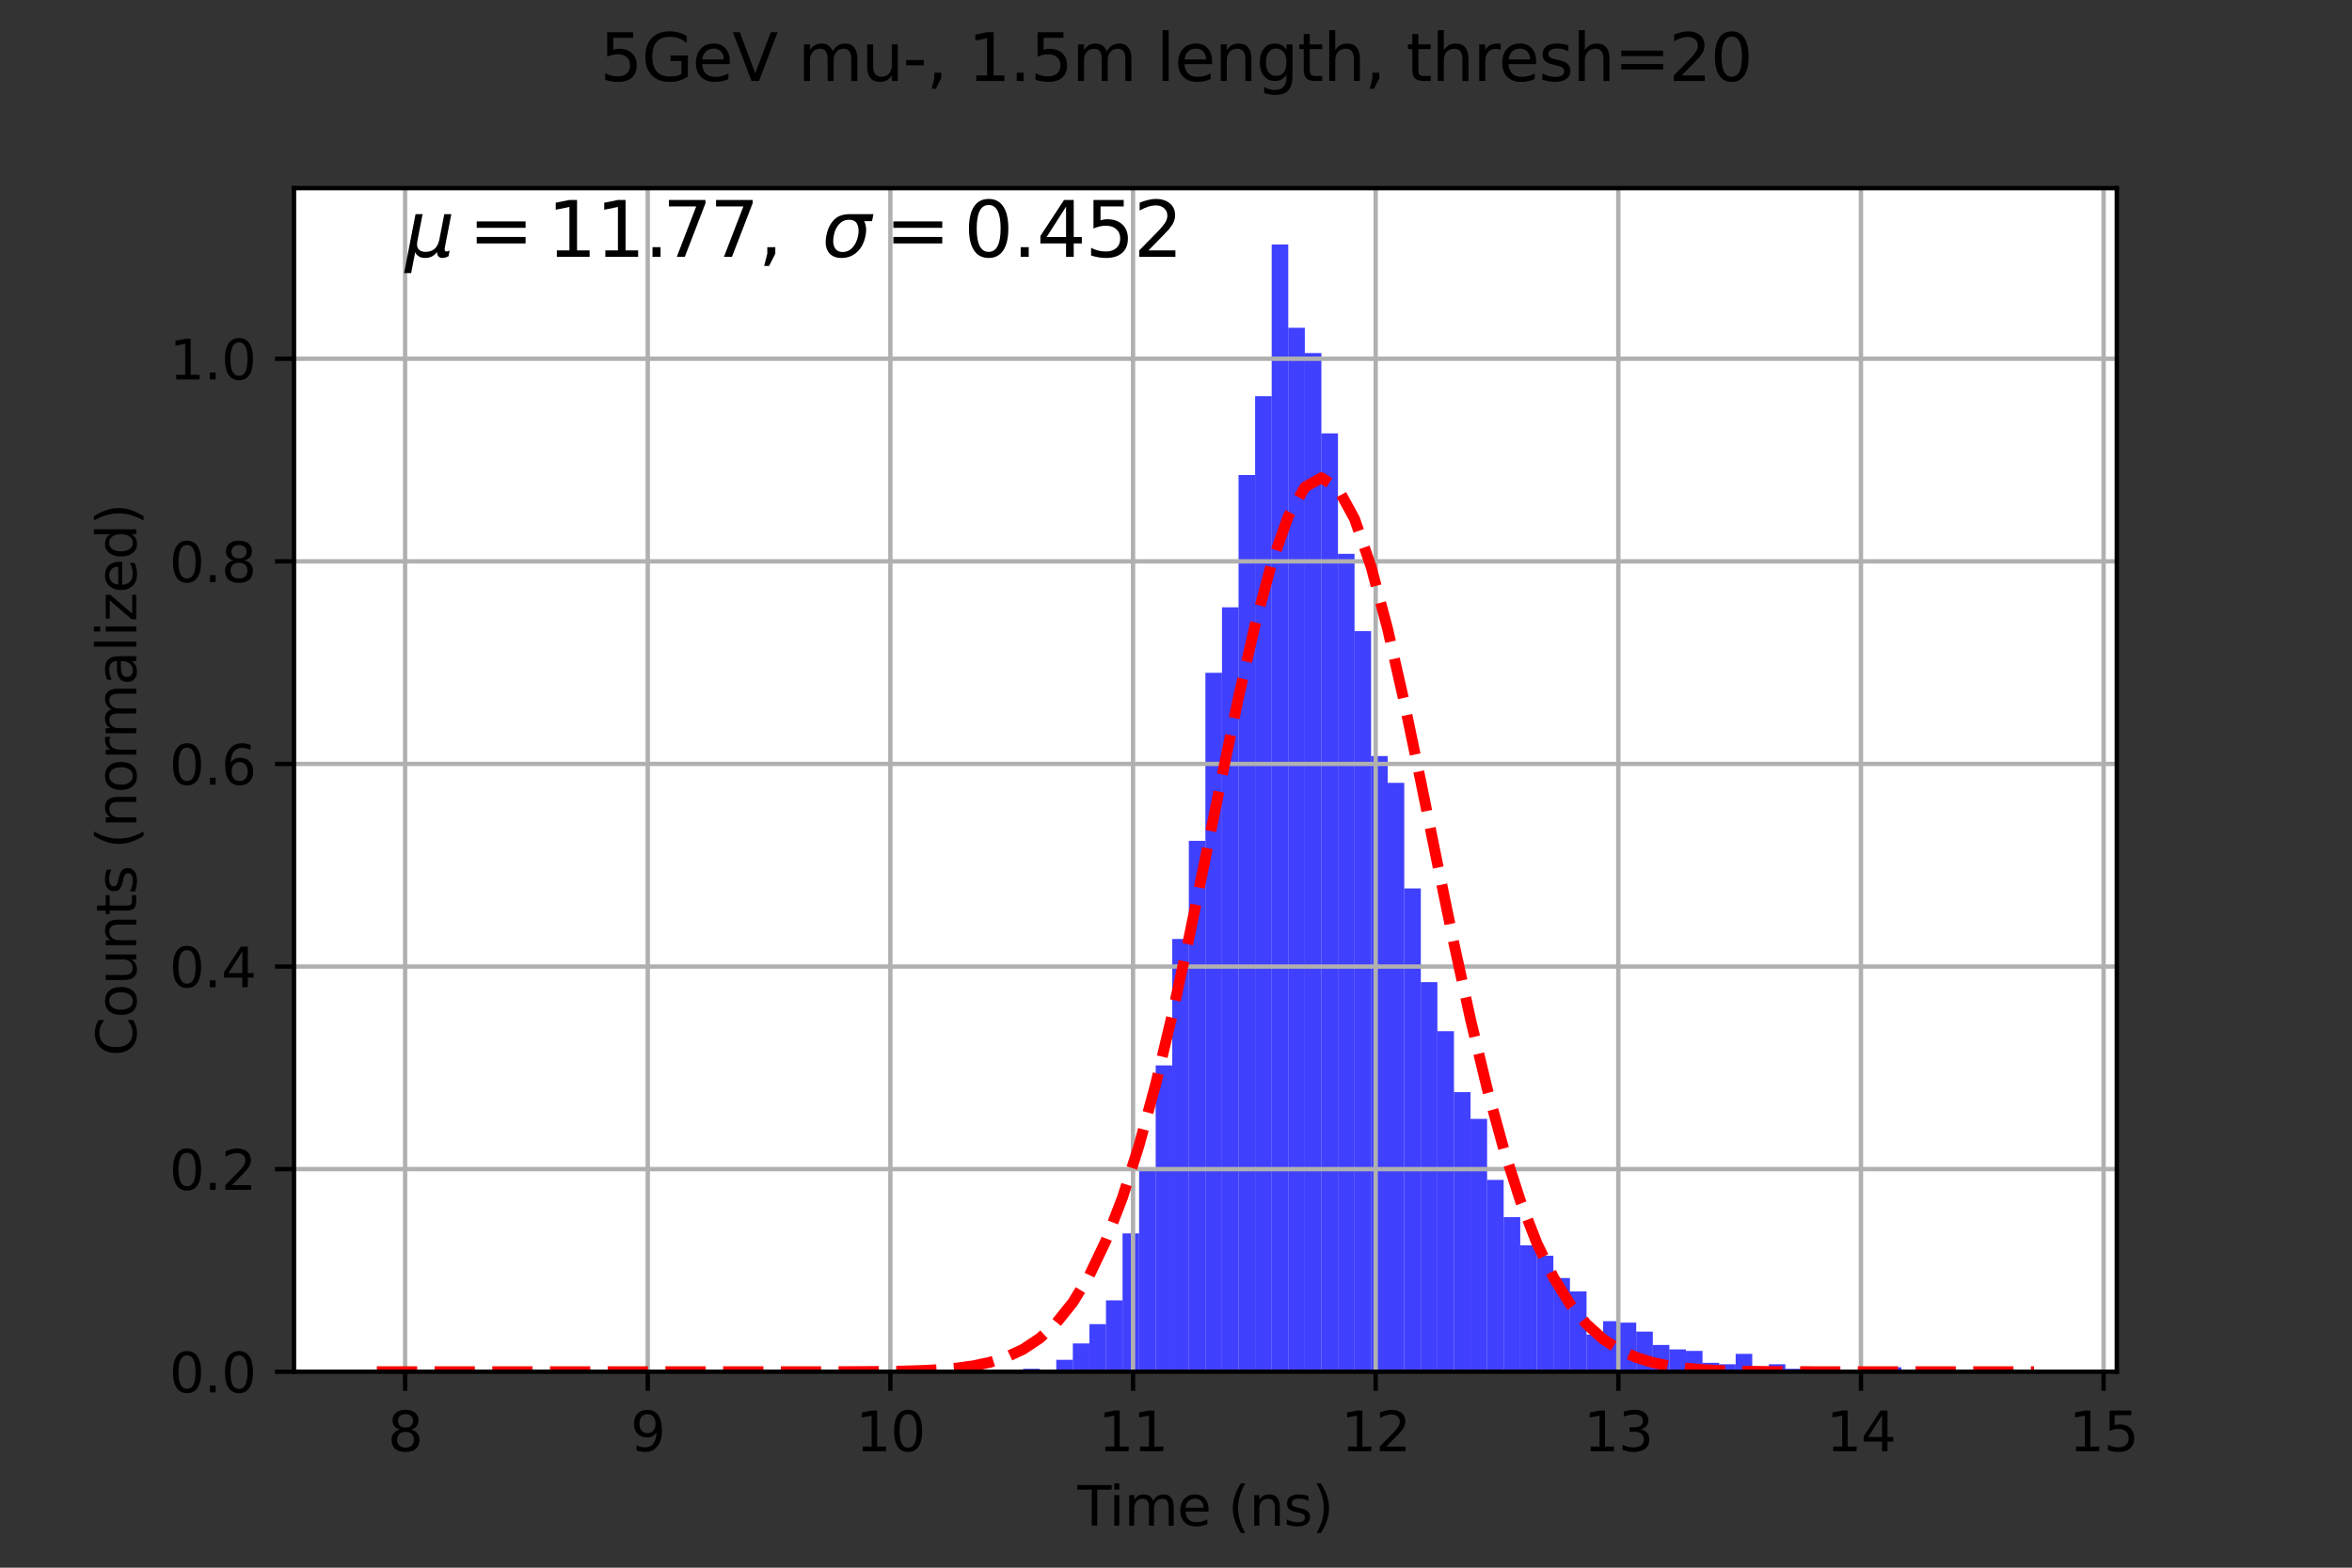 <?xml version="1.0" encoding="utf-8" standalone="no"?>
<!DOCTYPE svg PUBLIC "-//W3C//DTD SVG 1.1//EN"
  "http://www.w3.org/Graphics/SVG/1.1/DTD/svg11.dtd">
<svg xmlns:xlink="http://www.w3.org/1999/xlink" width="432pt" height="288pt" viewBox="0 0 432 288" xmlns="http://www.w3.org/2000/svg" version="1.1">
 <rect x="0" y="0" width="432" height="288" fill="#333333" stroke="none"/>
 <defs>
  <style type="text/css">*{stroke-linejoin: round; stroke-linecap: butt}</style>
 </defs>
 <g id="figure_1">
  <g id="patch_1">
   <path d="M 0 288 
L 432 288 
L 432 0 
L 0 0 
L 0 288 
z
" style="fill: none"/>
  </g>
  <g id="axes_1">
   <g id="patch_2">
    <path d="M 54 252 
L 388.8 252 
L 388.8 34.56 
L 54 34.56 
z
" style="fill: #ffffff"/>
   </g>
   <g id="patch_3">
    <path d="M 69.218 252 
L 72.262 252 
L 72.262 251.727 
L 69.218 251.727 
z
" clip-path="url(#pe2e8151780)" style="fill: #0000ff; opacity: 0.75"/>
   </g>
   <g id="patch_4">
    <path d="M 72.262 252 
L 75.305 252 
L 75.305 252 
L 72.262 252 
z
" clip-path="url(#pe2e8151780)" style="fill: #0000ff; opacity: 0.75"/>
   </g>
   <g id="patch_5">
    <path d="M 75.305 252 
L 78.349 252 
L 78.349 252 
L 75.305 252 
z
" clip-path="url(#pe2e8151780)" style="fill: #0000ff; opacity: 0.75"/>
   </g>
   <g id="patch_6">
    <path d="M 78.349 252 
L 81.393 252 
L 81.393 252 
L 78.349 252 
z
" clip-path="url(#pe2e8151780)" style="fill: #0000ff; opacity: 0.75"/>
   </g>
   <g id="patch_7">
    <path d="M 81.393 252 
L 84.436 252 
L 84.436 252 
L 81.393 252 
z
" clip-path="url(#pe2e8151780)" style="fill: #0000ff; opacity: 0.75"/>
   </g>
   <g id="patch_8">
    <path d="M 84.436 252 
L 87.48 252 
L 87.48 252 
L 84.436 252 
z
" clip-path="url(#pe2e8151780)" style="fill: #0000ff; opacity: 0.75"/>
   </g>
   <g id="patch_9">
    <path d="M 87.48 252 
L 90.524 252 
L 90.524 252 
L 87.48 252 
z
" clip-path="url(#pe2e8151780)" style="fill: #0000ff; opacity: 0.75"/>
   </g>
   <g id="patch_10">
    <path d="M 90.524 252 
L 93.567 252 
L 93.567 252 
L 90.524 252 
z
" clip-path="url(#pe2e8151780)" style="fill: #0000ff; opacity: 0.75"/>
   </g>
   <g id="patch_11">
    <path d="M 93.567 252 
L 96.611 252 
L 96.611 252 
L 93.567 252 
z
" clip-path="url(#pe2e8151780)" style="fill: #0000ff; opacity: 0.75"/>
   </g>
   <g id="patch_12">
    <path d="M 96.611 252 
L 99.655 252 
L 99.655 252 
L 96.611 252 
z
" clip-path="url(#pe2e8151780)" style="fill: #0000ff; opacity: 0.75"/>
   </g>
   <g id="patch_13">
    <path d="M 99.655 252 
L 102.698 252 
L 102.698 252 
L 99.655 252 
z
" clip-path="url(#pe2e8151780)" style="fill: #0000ff; opacity: 0.75"/>
   </g>
   <g id="patch_14">
    <path d="M 102.698 252 
L 105.742 252 
L 105.742 252 
L 102.698 252 
z
" clip-path="url(#pe2e8151780)" style="fill: #0000ff; opacity: 0.75"/>
   </g>
   <g id="patch_15">
    <path d="M 105.742 252 
L 108.785 252 
L 108.785 252 
L 105.742 252 
z
" clip-path="url(#pe2e8151780)" style="fill: #0000ff; opacity: 0.75"/>
   </g>
   <g id="patch_16">
    <path d="M 108.785 252 
L 111.829 252 
L 111.829 252 
L 108.785 252 
z
" clip-path="url(#pe2e8151780)" style="fill: #0000ff; opacity: 0.75"/>
   </g>
   <g id="patch_17">
    <path d="M 111.829 252 
L 114.873 252 
L 114.873 252 
L 111.829 252 
z
" clip-path="url(#pe2e8151780)" style="fill: #0000ff; opacity: 0.75"/>
   </g>
   <g id="patch_18">
    <path d="M 114.873 252 
L 117.916 252 
L 117.916 252 
L 114.873 252 
z
" clip-path="url(#pe2e8151780)" style="fill: #0000ff; opacity: 0.75"/>
   </g>
   <g id="patch_19">
    <path d="M 117.916 252 
L 120.96 252 
L 120.96 252 
L 117.916 252 
z
" clip-path="url(#pe2e8151780)" style="fill: #0000ff; opacity: 0.75"/>
   </g>
   <g id="patch_20">
    <path d="M 120.96 252 
L 124.004 252 
L 124.004 252 
L 120.96 252 
z
" clip-path="url(#pe2e8151780)" style="fill: #0000ff; opacity: 0.75"/>
   </g>
   <g id="patch_21">
    <path d="M 124.004 252 
L 127.047 252 
L 127.047 252 
L 124.004 252 
z
" clip-path="url(#pe2e8151780)" style="fill: #0000ff; opacity: 0.75"/>
   </g>
   <g id="patch_22">
    <path d="M 127.047 252 
L 130.091 252 
L 130.091 252 
L 127.047 252 
z
" clip-path="url(#pe2e8151780)" style="fill: #0000ff; opacity: 0.75"/>
   </g>
   <g id="patch_23">
    <path d="M 130.091 252 
L 133.135 252 
L 133.135 252 
L 130.091 252 
z
" clip-path="url(#pe2e8151780)" style="fill: #0000ff; opacity: 0.75"/>
   </g>
   <g id="patch_24">
    <path d="M 133.135 252 
L 136.178 252 
L 136.178 252 
L 133.135 252 
z
" clip-path="url(#pe2e8151780)" style="fill: #0000ff; opacity: 0.75"/>
   </g>
   <g id="patch_25">
    <path d="M 136.178 252 
L 139.222 252 
L 139.222 252 
L 136.178 252 
z
" clip-path="url(#pe2e8151780)" style="fill: #0000ff; opacity: 0.75"/>
   </g>
   <g id="patch_26">
    <path d="M 139.222 252 
L 142.265 252 
L 142.265 251.727 
L 139.222 251.727 
z
" clip-path="url(#pe2e8151780)" style="fill: #0000ff; opacity: 0.75"/>
   </g>
   <g id="patch_27">
    <path d="M 142.265 252 
L 145.309 252 
L 145.309 252 
L 142.265 252 
z
" clip-path="url(#pe2e8151780)" style="fill: #0000ff; opacity: 0.75"/>
   </g>
   <g id="patch_28">
    <path d="M 145.309 252 
L 148.353 252 
L 148.353 252 
L 145.309 252 
z
" clip-path="url(#pe2e8151780)" style="fill: #0000ff; opacity: 0.75"/>
   </g>
   <g id="patch_29">
    <path d="M 148.353 252 
L 151.396 252 
L 151.396 252 
L 148.353 252 
z
" clip-path="url(#pe2e8151780)" style="fill: #0000ff; opacity: 0.75"/>
   </g>
   <g id="patch_30">
    <path d="M 151.396 252 
L 154.44 252 
L 154.44 252 
L 151.396 252 
z
" clip-path="url(#pe2e8151780)" style="fill: #0000ff; opacity: 0.75"/>
   </g>
   <g id="patch_31">
    <path d="M 154.44 252 
L 157.484 252 
L 157.484 252 
L 154.44 252 
z
" clip-path="url(#pe2e8151780)" style="fill: #0000ff; opacity: 0.75"/>
   </g>
   <g id="patch_32">
    <path d="M 157.484 252 
L 160.527 252 
L 160.527 252 
L 157.484 252 
z
" clip-path="url(#pe2e8151780)" style="fill: #0000ff; opacity: 0.75"/>
   </g>
   <g id="patch_33">
    <path d="M 160.527 252 
L 163.571 252 
L 163.571 252 
L 160.527 252 
z
" clip-path="url(#pe2e8151780)" style="fill: #0000ff; opacity: 0.75"/>
   </g>
   <g id="patch_34">
    <path d="M 163.571 252 
L 166.615 252 
L 166.615 252 
L 163.571 252 
z
" clip-path="url(#pe2e8151780)" style="fill: #0000ff; opacity: 0.75"/>
   </g>
   <g id="patch_35">
    <path d="M 166.615 252 
L 169.658 252 
L 169.658 252 
L 166.615 252 
z
" clip-path="url(#pe2e8151780)" style="fill: #0000ff; opacity: 0.75"/>
   </g>
   <g id="patch_36">
    <path d="M 169.658 252 
L 172.702 252 
L 172.702 252 
L 169.658 252 
z
" clip-path="url(#pe2e8151780)" style="fill: #0000ff; opacity: 0.75"/>
   </g>
   <g id="patch_37">
    <path d="M 172.702 252 
L 175.745 252 
L 175.745 252 
L 172.702 252 
z
" clip-path="url(#pe2e8151780)" style="fill: #0000ff; opacity: 0.75"/>
   </g>
   <g id="patch_38">
    <path d="M 175.745 252 
L 178.789 252 
L 178.789 252 
L 175.745 252 
z
" clip-path="url(#pe2e8151780)" style="fill: #0000ff; opacity: 0.75"/>
   </g>
   <g id="patch_39">
    <path d="M 178.789 252 
L 181.833 252 
L 181.833 252 
L 178.789 252 
z
" clip-path="url(#pe2e8151780)" style="fill: #0000ff; opacity: 0.75"/>
   </g>
   <g id="patch_40">
    <path d="M 181.833 252 
L 184.876 252 
L 184.876 252 
L 181.833 252 
z
" clip-path="url(#pe2e8151780)" style="fill: #0000ff; opacity: 0.75"/>
   </g>
   <g id="patch_41">
    <path d="M 184.876 252 
L 187.92 252 
L 187.92 252 
L 184.876 252 
z
" clip-path="url(#pe2e8151780)" style="fill: #0000ff; opacity: 0.75"/>
   </g>
   <g id="patch_42">
    <path d="M 187.92 252 
L 190.964 252 
L 190.964 251.454 
L 187.92 251.454 
z
" clip-path="url(#pe2e8151780)" style="fill: #0000ff; opacity: 0.75"/>
   </g>
   <g id="patch_43">
    <path d="M 190.964 252 
L 194.007 252 
L 194.007 251.727 
L 190.964 251.727 
z
" clip-path="url(#pe2e8151780)" style="fill: #0000ff; opacity: 0.75"/>
   </g>
   <g id="patch_44">
    <path d="M 194.007 252 
L 197.051 252 
L 197.051 249.814 
L 194.007 249.814 
z
" clip-path="url(#pe2e8151780)" style="fill: #0000ff; opacity: 0.75"/>
   </g>
   <g id="patch_45">
    <path d="M 197.051 252 
L 200.095 252 
L 200.095 246.809 
L 197.051 246.809 
z
" clip-path="url(#pe2e8151780)" style="fill: #0000ff; opacity: 0.75"/>
   </g>
   <g id="patch_46">
    <path d="M 200.095 252 
L 203.138 252 
L 203.138 243.258 
L 200.095 243.258 
z
" clip-path="url(#pe2e8151780)" style="fill: #0000ff; opacity: 0.75"/>
   </g>
   <g id="patch_47">
    <path d="M 203.138 252 
L 206.182 252 
L 206.182 238.886 
L 203.138 238.886 
z
" clip-path="url(#pe2e8151780)" style="fill: #0000ff; opacity: 0.75"/>
   </g>
   <g id="patch_48">
    <path d="M 206.182 252 
L 209.225 252 
L 209.225 226.592 
L 206.182 226.592 
z
" clip-path="url(#pe2e8151780)" style="fill: #0000ff; opacity: 0.75"/>
   </g>
   <g id="patch_49">
    <path d="M 209.225 252 
L 212.269 252 
L 212.269 215.118 
L 209.225 215.118 
z
" clip-path="url(#pe2e8151780)" style="fill: #0000ff; opacity: 0.75"/>
   </g>
   <g id="patch_50">
    <path d="M 212.269 252 
L 215.313 252 
L 215.313 195.721 
L 212.269 195.721 
z
" clip-path="url(#pe2e8151780)" style="fill: #0000ff; opacity: 0.75"/>
   </g>
   <g id="patch_51">
    <path d="M 215.313 252 
L 218.356 252 
L 218.356 172.499 
L 215.313 172.499 
z
" clip-path="url(#pe2e8151780)" style="fill: #0000ff; opacity: 0.75"/>
   </g>
   <g id="patch_52">
    <path d="M 218.356 252 
L 221.4 252 
L 221.4 154.468 
L 218.356 154.468 
z
" clip-path="url(#pe2e8151780)" style="fill: #0000ff; opacity: 0.75"/>
   </g>
   <g id="patch_53">
    <path d="M 221.4 252 
L 224.444 252 
L 224.444 123.596 
L 221.4 123.596 
z
" clip-path="url(#pe2e8151780)" style="fill: #0000ff; opacity: 0.75"/>
   </g>
   <g id="patch_54">
    <path d="M 224.444 252 
L 227.487 252 
L 227.487 111.575 
L 224.444 111.575 
z
" clip-path="url(#pe2e8151780)" style="fill: #0000ff; opacity: 0.75"/>
   </g>
   <g id="patch_55">
    <path d="M 227.487 252 
L 230.531 252 
L 230.531 87.26 
L 227.487 87.26 
z
" clip-path="url(#pe2e8151780)" style="fill: #0000ff; opacity: 0.75"/>
   </g>
   <g id="patch_56">
    <path d="M 230.531 252 
L 233.575 252 
L 233.575 72.781 
L 230.531 72.781 
z
" clip-path="url(#pe2e8151780)" style="fill: #0000ff; opacity: 0.75"/>
   </g>
   <g id="patch_57">
    <path d="M 233.575 252 
L 236.618 252 
L 236.618 44.914 
L 233.575 44.914 
z
" clip-path="url(#pe2e8151780)" style="fill: #0000ff; opacity: 0.75"/>
   </g>
   <g id="patch_58">
    <path d="M 236.618 252 
L 239.662 252 
L 239.662 60.213 
L 236.618 60.213 
z
" clip-path="url(#pe2e8151780)" style="fill: #0000ff; opacity: 0.75"/>
   </g>
   <g id="patch_59">
    <path d="M 239.662 252 
L 242.705 252 
L 242.705 64.858 
L 239.662 64.858 
z
" clip-path="url(#pe2e8151780)" style="fill: #0000ff; opacity: 0.75"/>
   </g>
   <g id="patch_60">
    <path d="M 242.705 252 
L 245.749 252 
L 245.749 79.611 
L 242.705 79.611 
z
" clip-path="url(#pe2e8151780)" style="fill: #0000ff; opacity: 0.75"/>
   </g>
   <g id="patch_61">
    <path d="M 245.749 252 
L 248.793 252 
L 248.793 101.74 
L 245.749 101.74 
z
" clip-path="url(#pe2e8151780)" style="fill: #0000ff; opacity: 0.75"/>
   </g>
   <g id="patch_62">
    <path d="M 248.793 252 
L 251.836 252 
L 251.836 115.946 
L 248.793 115.946 
z
" clip-path="url(#pe2e8151780)" style="fill: #0000ff; opacity: 0.75"/>
   </g>
   <g id="patch_63">
    <path d="M 251.836 252 
L 254.88 252 
L 254.88 138.895 
L 251.836 138.895 
z
" clip-path="url(#pe2e8151780)" style="fill: #0000ff; opacity: 0.75"/>
   </g>
   <g id="patch_64">
    <path d="M 254.88 252 
L 257.924 252 
L 257.924 143.813 
L 254.88 143.813 
z
" clip-path="url(#pe2e8151780)" style="fill: #0000ff; opacity: 0.75"/>
   </g>
   <g id="patch_65">
    <path d="M 257.924 252 
L 260.967 252 
L 260.967 163.21 
L 257.924 163.21 
z
" clip-path="url(#pe2e8151780)" style="fill: #0000ff; opacity: 0.75"/>
   </g>
   <g id="patch_66">
    <path d="M 260.967 252 
L 264.011 252 
L 264.011 180.422 
L 260.967 180.422 
z
" clip-path="url(#pe2e8151780)" style="fill: #0000ff; opacity: 0.75"/>
   </g>
   <g id="patch_67">
    <path d="M 264.011 252 
L 267.055 252 
L 267.055 189.437 
L 264.011 189.437 
z
" clip-path="url(#pe2e8151780)" style="fill: #0000ff; opacity: 0.75"/>
   </g>
   <g id="patch_68">
    <path d="M 267.055 252 
L 270.098 252 
L 270.098 200.638 
L 267.055 200.638 
z
" clip-path="url(#pe2e8151780)" style="fill: #0000ff; opacity: 0.75"/>
   </g>
   <g id="patch_69">
    <path d="M 270.098 252 
L 273.142 252 
L 273.142 205.556 
L 270.098 205.556 
z
" clip-path="url(#pe2e8151780)" style="fill: #0000ff; opacity: 0.75"/>
   </g>
   <g id="patch_70">
    <path d="M 273.142 252 
L 276.185 252 
L 276.185 216.757 
L 273.142 216.757 
z
" clip-path="url(#pe2e8151780)" style="fill: #0000ff; opacity: 0.75"/>
   </g>
   <g id="patch_71">
    <path d="M 276.185 252 
L 279.229 252 
L 279.229 223.587 
L 276.185 223.587 
z
" clip-path="url(#pe2e8151780)" style="fill: #0000ff; opacity: 0.75"/>
   </g>
   <g id="patch_72">
    <path d="M 279.229 252 
L 282.273 252 
L 282.273 228.778 
L 279.229 228.778 
z
" clip-path="url(#pe2e8151780)" style="fill: #0000ff; opacity: 0.75"/>
   </g>
   <g id="patch_73">
    <path d="M 282.273 252 
L 285.316 252 
L 285.316 230.69 
L 282.273 230.69 
z
" clip-path="url(#pe2e8151780)" style="fill: #0000ff; opacity: 0.75"/>
   </g>
   <g id="patch_74">
    <path d="M 285.316 252 
L 288.36 252 
L 288.36 234.788 
L 285.316 234.788 
z
" clip-path="url(#pe2e8151780)" style="fill: #0000ff; opacity: 0.75"/>
   </g>
   <g id="patch_75">
    <path d="M 288.36 252 
L 291.404 252 
L 291.404 237.247 
L 288.36 237.247 
z
" clip-path="url(#pe2e8151780)" style="fill: #0000ff; opacity: 0.75"/>
   </g>
   <g id="patch_76">
    <path d="M 291.404 252 
L 294.447 252 
L 294.447 245.17 
L 291.404 245.17 
z
" clip-path="url(#pe2e8151780)" style="fill: #0000ff; opacity: 0.75"/>
   </g>
   <g id="patch_77">
    <path d="M 294.447 252 
L 297.491 252 
L 297.491 242.711 
L 294.447 242.711 
z
" clip-path="url(#pe2e8151780)" style="fill: #0000ff; opacity: 0.75"/>
   </g>
   <g id="patch_78">
    <path d="M 297.491 252 
L 300.535 252 
L 300.535 242.984 
L 297.491 242.984 
z
" clip-path="url(#pe2e8151780)" style="fill: #0000ff; opacity: 0.75"/>
   </g>
   <g id="patch_79">
    <path d="M 300.535 252 
L 303.578 252 
L 303.578 244.624 
L 300.535 244.624 
z
" clip-path="url(#pe2e8151780)" style="fill: #0000ff; opacity: 0.75"/>
   </g>
   <g id="patch_80">
    <path d="M 303.578 252 
L 306.622 252 
L 306.622 247.082 
L 303.578 247.082 
z
" clip-path="url(#pe2e8151780)" style="fill: #0000ff; opacity: 0.75"/>
   </g>
   <g id="patch_81">
    <path d="M 306.622 252 
L 309.665 252 
L 309.665 247.902 
L 306.622 247.902 
z
" clip-path="url(#pe2e8151780)" style="fill: #0000ff; opacity: 0.75"/>
   </g>
   <g id="patch_82">
    <path d="M 309.665 252 
L 312.709 252 
L 312.709 248.175 
L 309.665 248.175 
z
" clip-path="url(#pe2e8151780)" style="fill: #0000ff; opacity: 0.75"/>
   </g>
   <g id="patch_83">
    <path d="M 312.709 252 
L 315.753 252 
L 315.753 250.361 
L 312.709 250.361 
z
" clip-path="url(#pe2e8151780)" style="fill: #0000ff; opacity: 0.75"/>
   </g>
   <g id="patch_84">
    <path d="M 315.753 252 
L 318.796 252 
L 318.796 250.634 
L 315.753 250.634 
z
" clip-path="url(#pe2e8151780)" style="fill: #0000ff; opacity: 0.75"/>
   </g>
   <g id="patch_85">
    <path d="M 318.796 252 
L 321.84 252 
L 321.84 248.722 
L 318.796 248.722 
z
" clip-path="url(#pe2e8151780)" style="fill: #0000ff; opacity: 0.75"/>
   </g>
   <g id="patch_86">
    <path d="M 321.84 252 
L 324.884 252 
L 324.884 251.18 
L 321.84 251.18 
z
" clip-path="url(#pe2e8151780)" style="fill: #0000ff; opacity: 0.75"/>
   </g>
   <g id="patch_87">
    <path d="M 324.884 252 
L 327.927 252 
L 327.927 250.634 
L 324.884 250.634 
z
" clip-path="url(#pe2e8151780)" style="fill: #0000ff; opacity: 0.75"/>
   </g>
   <g id="patch_88">
    <path d="M 327.927 252 
L 330.971 252 
L 330.971 251.454 
L 327.927 251.454 
z
" clip-path="url(#pe2e8151780)" style="fill: #0000ff; opacity: 0.75"/>
   </g>
   <g id="patch_89">
    <path d="M 330.971 252 
L 334.015 252 
L 334.015 251.18 
L 330.971 251.18 
z
" clip-path="url(#pe2e8151780)" style="fill: #0000ff; opacity: 0.75"/>
   </g>
   <g id="patch_90">
    <path d="M 334.015 252 
L 337.058 252 
L 337.058 251.454 
L 334.015 251.454 
z
" clip-path="url(#pe2e8151780)" style="fill: #0000ff; opacity: 0.75"/>
   </g>
   <g id="patch_91">
    <path d="M 337.058 252 
L 340.102 252 
L 340.102 251.727 
L 337.058 251.727 
z
" clip-path="url(#pe2e8151780)" style="fill: #0000ff; opacity: 0.75"/>
   </g>
   <g id="patch_92">
    <path d="M 340.102 252 
L 343.145 252 
L 343.145 252 
L 340.102 252 
z
" clip-path="url(#pe2e8151780)" style="fill: #0000ff; opacity: 0.75"/>
   </g>
   <g id="patch_93">
    <path d="M 343.145 252 
L 346.189 252 
L 346.189 251.454 
L 343.145 251.454 
z
" clip-path="url(#pe2e8151780)" style="fill: #0000ff; opacity: 0.75"/>
   </g>
   <g id="patch_94">
    <path d="M 346.189 252 
L 349.233 252 
L 349.233 251.18 
L 346.189 251.18 
z
" clip-path="url(#pe2e8151780)" style="fill: #0000ff; opacity: 0.75"/>
   </g>
   <g id="patch_95">
    <path d="M 349.233 252 
L 352.276 252 
L 352.276 251.727 
L 349.233 251.727 
z
" clip-path="url(#pe2e8151780)" style="fill: #0000ff; opacity: 0.75"/>
   </g>
   <g id="patch_96">
    <path d="M 352.276 252 
L 355.32 252 
L 355.32 251.727 
L 352.276 251.727 
z
" clip-path="url(#pe2e8151780)" style="fill: #0000ff; opacity: 0.75"/>
   </g>
   <g id="patch_97">
    <path d="M 355.32 252 
L 358.364 252 
L 358.364 251.727 
L 355.32 251.727 
z
" clip-path="url(#pe2e8151780)" style="fill: #0000ff; opacity: 0.75"/>
   </g>
   <g id="patch_98">
    <path d="M 358.364 252 
L 361.407 252 
L 361.407 252 
L 358.364 252 
z
" clip-path="url(#pe2e8151780)" style="fill: #0000ff; opacity: 0.75"/>
   </g>
   <g id="patch_99">
    <path d="M 361.407 252 
L 364.451 252 
L 364.451 251.727 
L 361.407 251.727 
z
" clip-path="url(#pe2e8151780)" style="fill: #0000ff; opacity: 0.75"/>
   </g>
   <g id="patch_100">
    <path d="M 364.451 252 
L 367.495 252 
L 367.495 251.727 
L 364.451 251.727 
z
" clip-path="url(#pe2e8151780)" style="fill: #0000ff; opacity: 0.75"/>
   </g>
   <g id="patch_101">
    <path d="M 367.495 252 
L 370.538 252 
L 370.538 252 
L 367.495 252 
z
" clip-path="url(#pe2e8151780)" style="fill: #0000ff; opacity: 0.75"/>
   </g>
   <g id="patch_102">
    <path d="M 370.538 252 
L 373.582 252 
L 373.582 251.727 
L 370.538 251.727 
z
" clip-path="url(#pe2e8151780)" style="fill: #0000ff; opacity: 0.75"/>
   </g>
   <g id="matplotlib.axis_1">
    <g id="xtick_1">
     <g id="line2d_1">
      <path d="M 74.408 252 
L 74.408 34.56 
" clip-path="url(#pe2e8151780)" style="fill: none; stroke: #b0b0b0; stroke-width: 0.8; stroke-linecap: square"/>
     </g>
     <g id="line2d_2">
      <defs>
       <path id="mb7e0ba7af8" d="M 0 0 
L 0 3.5 
" style="stroke: #000000; stroke-width: 0.8"/>
      </defs>
      <g>
       <use xlink:href="#mb7e0ba7af8" x="74.408" y="252" style="stroke: #000000; stroke-width: 0.8"/>
      </g>
     </g>
     <g id="text_1">
      <!-- 8 -->
      <g transform="translate(71.227 266.598) scale(0.1 -0.1)">
       <defs>
        <path id="DejaVuSans-38" d="M 2034 2216 
Q 1584 2216 1326 1975 
Q 1069 1734 1069 1313 
Q 1069 891 1326 650 
Q 1584 409 2034 409 
Q 2484 409 2743 651 
Q 3003 894 3003 1313 
Q 3003 1734 2745 1975 
Q 2488 2216 2034 2216 
z
M 1403 2484 
Q 997 2584 770 2862 
Q 544 3141 544 3541 
Q 544 4100 942 4425 
Q 1341 4750 2034 4750 
Q 2731 4750 3128 4425 
Q 3525 4100 3525 3541 
Q 3525 3141 3298 2862 
Q 3072 2584 2669 2484 
Q 3125 2378 3379 2068 
Q 3634 1759 3634 1313 
Q 3634 634 3220 271 
Q 2806 -91 2034 -91 
Q 1263 -91 848 271 
Q 434 634 434 1313 
Q 434 1759 690 2068 
Q 947 2378 1403 2484 
z
M 1172 3481 
Q 1172 3119 1398 2916 
Q 1625 2713 2034 2713 
Q 2441 2713 2670 2916 
Q 2900 3119 2900 3481 
Q 2900 3844 2670 4047 
Q 2441 4250 2034 4250 
Q 1625 4250 1398 4047 
Q 1172 3844 1172 3481 
z
" transform="scale(0.016)"/>
       </defs>
       <use xlink:href="#DejaVuSans-38"/>
      </g>
     </g>
    </g>
    <g id="xtick_2">
     <g id="line2d_3">
      <path d="M 118.975 252 
L 118.975 34.56 
" clip-path="url(#pe2e8151780)" style="fill: none; stroke: #b0b0b0; stroke-width: 0.8; stroke-linecap: square"/>
     </g>
     <g id="line2d_4">
      <g>
       <use xlink:href="#mb7e0ba7af8" x="118.975" y="252" style="stroke: #000000; stroke-width: 0.8"/>
      </g>
     </g>
     <g id="text_2">
      <!-- 9 -->
      <g transform="translate(115.794 266.598) scale(0.1 -0.1)">
       <defs>
        <path id="DejaVuSans-39" d="M 703 97 
L 703 672 
Q 941 559 1184 500 
Q 1428 441 1663 441 
Q 2288 441 2617 861 
Q 2947 1281 2994 2138 
Q 2813 1869 2534 1725 
Q 2256 1581 1919 1581 
Q 1219 1581 811 2004 
Q 403 2428 403 3163 
Q 403 3881 828 4315 
Q 1253 4750 1959 4750 
Q 2769 4750 3195 4129 
Q 3622 3509 3622 2328 
Q 3622 1225 3098 567 
Q 2575 -91 1691 -91 
Q 1453 -91 1209 -44 
Q 966 3 703 97 
z
M 1959 2075 
Q 2384 2075 2632 2365 
Q 2881 2656 2881 3163 
Q 2881 3666 2632 3958 
Q 2384 4250 1959 4250 
Q 1534 4250 1286 3958 
Q 1038 3666 1038 3163 
Q 1038 2656 1286 2365 
Q 1534 2075 1959 2075 
z
" transform="scale(0.016)"/>
       </defs>
       <use xlink:href="#DejaVuSans-39"/>
      </g>
     </g>
    </g>
    <g id="xtick_3">
     <g id="line2d_5">
      <path d="M 163.542 252 
L 163.542 34.56 
" clip-path="url(#pe2e8151780)" style="fill: none; stroke: #b0b0b0; stroke-width: 0.8; stroke-linecap: square"/>
     </g>
     <g id="line2d_6">
      <g>
       <use xlink:href="#mb7e0ba7af8" x="163.542" y="252" style="stroke: #000000; stroke-width: 0.8"/>
      </g>
     </g>
     <g id="text_3">
      <!-- 10 -->
      <g transform="translate(157.179 266.598) scale(0.1 -0.1)">
       <defs>
        <path id="DejaVuSans-31" d="M 794 531 
L 1825 531 
L 1825 4091 
L 703 3866 
L 703 4441 
L 1819 4666 
L 2450 4666 
L 2450 531 
L 3481 531 
L 3481 0 
L 794 0 
L 794 531 
z
" transform="scale(0.016)"/>
        <path id="DejaVuSans-30" d="M 2034 4250 
Q 1547 4250 1301 3770 
Q 1056 3291 1056 2328 
Q 1056 1369 1301 889 
Q 1547 409 2034 409 
Q 2525 409 2770 889 
Q 3016 1369 3016 2328 
Q 3016 3291 2770 3770 
Q 2525 4250 2034 4250 
z
M 2034 4750 
Q 2819 4750 3233 4129 
Q 3647 3509 3647 2328 
Q 3647 1150 3233 529 
Q 2819 -91 2034 -91 
Q 1250 -91 836 529 
Q 422 1150 422 2328 
Q 422 3509 836 4129 
Q 1250 4750 2034 4750 
z
" transform="scale(0.016)"/>
       </defs>
       <use xlink:href="#DejaVuSans-31"/>
       <use xlink:href="#DejaVuSans-30" x="63.623"/>
      </g>
     </g>
    </g>
    <g id="xtick_4">
     <g id="line2d_7">
      <path d="M 208.108 252 
L 208.108 34.56 
" clip-path="url(#pe2e8151780)" style="fill: none; stroke: #b0b0b0; stroke-width: 0.8; stroke-linecap: square"/>
     </g>
     <g id="line2d_8">
      <g>
       <use xlink:href="#mb7e0ba7af8" x="208.108" y="252" style="stroke: #000000; stroke-width: 0.8"/>
      </g>
     </g>
     <g id="text_4">
      <!-- 11 -->
      <g transform="translate(201.746 266.598) scale(0.1 -0.1)">
       <use xlink:href="#DejaVuSans-31"/>
       <use xlink:href="#DejaVuSans-31" x="63.623"/>
      </g>
     </g>
    </g>
    <g id="xtick_5">
     <g id="line2d_9">
      <path d="M 252.675 252 
L 252.675 34.56 
" clip-path="url(#pe2e8151780)" style="fill: none; stroke: #b0b0b0; stroke-width: 0.8; stroke-linecap: square"/>
     </g>
     <g id="line2d_10">
      <g>
       <use xlink:href="#mb7e0ba7af8" x="252.675" y="252" style="stroke: #000000; stroke-width: 0.8"/>
      </g>
     </g>
     <g id="text_5">
      <!-- 12 -->
      <g transform="translate(246.313 266.598) scale(0.1 -0.1)">
       <defs>
        <path id="DejaVuSans-32" d="M 1228 531 
L 3431 531 
L 3431 0 
L 469 0 
L 469 531 
Q 828 903 1448 1529 
Q 2069 2156 2228 2338 
Q 2531 2678 2651 2914 
Q 2772 3150 2772 3378 
Q 2772 3750 2511 3984 
Q 2250 4219 1831 4219 
Q 1534 4219 1204 4116 
Q 875 4013 500 3803 
L 500 4441 
Q 881 4594 1212 4672 
Q 1544 4750 1819 4750 
Q 2544 4750 2975 4387 
Q 3406 4025 3406 3419 
Q 3406 3131 3298 2873 
Q 3191 2616 2906 2266 
Q 2828 2175 2409 1742 
Q 1991 1309 1228 531 
z
" transform="scale(0.016)"/>
       </defs>
       <use xlink:href="#DejaVuSans-31"/>
       <use xlink:href="#DejaVuSans-32" x="63.623"/>
      </g>
     </g>
    </g>
    <g id="xtick_6">
     <g id="line2d_11">
      <path d="M 297.242 252 
L 297.242 34.56 
" clip-path="url(#pe2e8151780)" style="fill: none; stroke: #b0b0b0; stroke-width: 0.8; stroke-linecap: square"/>
     </g>
     <g id="line2d_12">
      <g>
       <use xlink:href="#mb7e0ba7af8" x="297.242" y="252" style="stroke: #000000; stroke-width: 0.8"/>
      </g>
     </g>
     <g id="text_6">
      <!-- 13 -->
      <g transform="translate(290.879 266.598) scale(0.1 -0.1)">
       <defs>
        <path id="DejaVuSans-33" d="M 2597 2516 
Q 3050 2419 3304 2112 
Q 3559 1806 3559 1356 
Q 3559 666 3084 287 
Q 2609 -91 1734 -91 
Q 1441 -91 1130 -33 
Q 819 25 488 141 
L 488 750 
Q 750 597 1062 519 
Q 1375 441 1716 441 
Q 2309 441 2620 675 
Q 2931 909 2931 1356 
Q 2931 1769 2642 2001 
Q 2353 2234 1838 2234 
L 1294 2234 
L 1294 2753 
L 1863 2753 
Q 2328 2753 2575 2939 
Q 2822 3125 2822 3475 
Q 2822 3834 2567 4026 
Q 2313 4219 1838 4219 
Q 1578 4219 1281 4162 
Q 984 4106 628 3988 
L 628 4550 
Q 988 4650 1302 4700 
Q 1616 4750 1894 4750 
Q 2613 4750 3031 4423 
Q 3450 4097 3450 3541 
Q 3450 3153 3228 2886 
Q 3006 2619 2597 2516 
z
" transform="scale(0.016)"/>
       </defs>
       <use xlink:href="#DejaVuSans-31"/>
       <use xlink:href="#DejaVuSans-33" x="63.623"/>
      </g>
     </g>
    </g>
    <g id="xtick_7">
     <g id="line2d_13">
      <path d="M 341.808 252 
L 341.808 34.56 
" clip-path="url(#pe2e8151780)" style="fill: none; stroke: #b0b0b0; stroke-width: 0.8; stroke-linecap: square"/>
     </g>
     <g id="line2d_14">
      <g>
       <use xlink:href="#mb7e0ba7af8" x="341.808" y="252" style="stroke: #000000; stroke-width: 0.8"/>
      </g>
     </g>
     <g id="text_7">
      <!-- 14 -->
      <g transform="translate(335.446 266.598) scale(0.1 -0.1)">
       <defs>
        <path id="DejaVuSans-34" d="M 2419 4116 
L 825 1625 
L 2419 1625 
L 2419 4116 
z
M 2253 4666 
L 3047 4666 
L 3047 1625 
L 3713 1625 
L 3713 1100 
L 3047 1100 
L 3047 0 
L 2419 0 
L 2419 1100 
L 313 1100 
L 313 1709 
L 2253 4666 
z
" transform="scale(0.016)"/>
       </defs>
       <use xlink:href="#DejaVuSans-31"/>
       <use xlink:href="#DejaVuSans-34" x="63.623"/>
      </g>
     </g>
    </g>
    <g id="xtick_8">
     <g id="line2d_15">
      <path d="M 386.375 252 
L 386.375 34.56 
" clip-path="url(#pe2e8151780)" style="fill: none; stroke: #b0b0b0; stroke-width: 0.8; stroke-linecap: square"/>
     </g>
     <g id="line2d_16">
      <g>
       <use xlink:href="#mb7e0ba7af8" x="386.375" y="252" style="stroke: #000000; stroke-width: 0.8"/>
      </g>
     </g>
     <g id="text_8">
      <!-- 15 -->
      <g transform="translate(380.013 266.598) scale(0.1 -0.1)">
       <defs>
        <path id="DejaVuSans-35" d="M 691 4666 
L 3169 4666 
L 3169 4134 
L 1269 4134 
L 1269 2991 
Q 1406 3038 1543 3061 
Q 1681 3084 1819 3084 
Q 2600 3084 3056 2656 
Q 3513 2228 3513 1497 
Q 3513 744 3044 326 
Q 2575 -91 1722 -91 
Q 1428 -91 1123 -41 
Q 819 9 494 109 
L 494 744 
Q 775 591 1075 516 
Q 1375 441 1709 441 
Q 2250 441 2565 725 
Q 2881 1009 2881 1497 
Q 2881 1984 2565 2268 
Q 2250 2553 1709 2553 
Q 1456 2553 1204 2497 
Q 953 2441 691 2322 
L 691 4666 
z
" transform="scale(0.016)"/>
       </defs>
       <use xlink:href="#DejaVuSans-31"/>
       <use xlink:href="#DejaVuSans-35" x="63.623"/>
      </g>
     </g>
    </g>
    <g id="text_9">
     <!-- Time (ns) -->
     <g transform="translate(197.902 280.277) scale(0.1 -0.1)">
      <defs>
       <path id="DejaVuSans-54" d="M -19 4666 
L 3928 4666 
L 3928 4134 
L 2272 4134 
L 2272 0 
L 1638 0 
L 1638 4134 
L -19 4134 
L -19 4666 
z
" transform="scale(0.016)"/>
       <path id="DejaVuSans-69" d="M 603 3500 
L 1178 3500 
L 1178 0 
L 603 0 
L 603 3500 
z
M 603 4863 
L 1178 4863 
L 1178 4134 
L 603 4134 
L 603 4863 
z
" transform="scale(0.016)"/>
       <path id="DejaVuSans-6d" d="M 3328 2828 
Q 3544 3216 3844 3400 
Q 4144 3584 4550 3584 
Q 5097 3584 5394 3201 
Q 5691 2819 5691 2113 
L 5691 0 
L 5113 0 
L 5113 2094 
Q 5113 2597 4934 2840 
Q 4756 3084 4391 3084 
Q 3944 3084 3684 2787 
Q 3425 2491 3425 1978 
L 3425 0 
L 2847 0 
L 2847 2094 
Q 2847 2600 2669 2842 
Q 2491 3084 2119 3084 
Q 1678 3084 1418 2786 
Q 1159 2488 1159 1978 
L 1159 0 
L 581 0 
L 581 3500 
L 1159 3500 
L 1159 2956 
Q 1356 3278 1631 3431 
Q 1906 3584 2284 3584 
Q 2666 3584 2933 3390 
Q 3200 3197 3328 2828 
z
" transform="scale(0.016)"/>
       <path id="DejaVuSans-65" d="M 3597 1894 
L 3597 1613 
L 953 1613 
Q 991 1019 1311 708 
Q 1631 397 2203 397 
Q 2534 397 2845 478 
Q 3156 559 3463 722 
L 3463 178 
Q 3153 47 2828 -22 
Q 2503 -91 2169 -91 
Q 1331 -91 842 396 
Q 353 884 353 1716 
Q 353 2575 817 3079 
Q 1281 3584 2069 3584 
Q 2775 3584 3186 3129 
Q 3597 2675 3597 1894 
z
M 3022 2063 
Q 3016 2534 2758 2815 
Q 2500 3097 2075 3097 
Q 1594 3097 1305 2825 
Q 1016 2553 972 2059 
L 3022 2063 
z
" transform="scale(0.016)"/>
       <path id="DejaVuSans-20" transform="scale(0.016)"/>
       <path id="DejaVuSans-28" d="M 1984 4856 
Q 1566 4138 1362 3434 
Q 1159 2731 1159 2009 
Q 1159 1288 1364 580 
Q 1569 -128 1984 -844 
L 1484 -844 
Q 1016 -109 783 600 
Q 550 1309 550 2009 
Q 550 2706 781 3412 
Q 1013 4119 1484 4856 
L 1984 4856 
z
" transform="scale(0.016)"/>
       <path id="DejaVuSans-6e" d="M 3513 2113 
L 3513 0 
L 2938 0 
L 2938 2094 
Q 2938 2591 2744 2837 
Q 2550 3084 2163 3084 
Q 1697 3084 1428 2787 
Q 1159 2491 1159 1978 
L 1159 0 
L 581 0 
L 581 3500 
L 1159 3500 
L 1159 2956 
Q 1366 3272 1645 3428 
Q 1925 3584 2291 3584 
Q 2894 3584 3203 3211 
Q 3513 2838 3513 2113 
z
" transform="scale(0.016)"/>
       <path id="DejaVuSans-73" d="M 2834 3397 
L 2834 2853 
Q 2591 2978 2328 3040 
Q 2066 3103 1784 3103 
Q 1356 3103 1142 2972 
Q 928 2841 928 2578 
Q 928 2378 1081 2264 
Q 1234 2150 1697 2047 
L 1894 2003 
Q 2506 1872 2764 1633 
Q 3022 1394 3022 966 
Q 3022 478 2636 193 
Q 2250 -91 1575 -91 
Q 1294 -91 989 -36 
Q 684 19 347 128 
L 347 722 
Q 666 556 975 473 
Q 1284 391 1588 391 
Q 1994 391 2212 530 
Q 2431 669 2431 922 
Q 2431 1156 2273 1281 
Q 2116 1406 1581 1522 
L 1381 1569 
Q 847 1681 609 1914 
Q 372 2147 372 2553 
Q 372 3047 722 3315 
Q 1072 3584 1716 3584 
Q 2034 3584 2315 3537 
Q 2597 3491 2834 3397 
z
" transform="scale(0.016)"/>
       <path id="DejaVuSans-29" d="M 513 4856 
L 1013 4856 
Q 1481 4119 1714 3412 
Q 1947 2706 1947 2009 
Q 1947 1309 1714 600 
Q 1481 -109 1013 -844 
L 513 -844 
Q 928 -128 1133 580 
Q 1338 1288 1338 2009 
Q 1338 2731 1133 3434 
Q 928 4138 513 4856 
z
" transform="scale(0.016)"/>
      </defs>
      <use xlink:href="#DejaVuSans-54"/>
      <use xlink:href="#DejaVuSans-69" x="57.959"/>
      <use xlink:href="#DejaVuSans-6d" x="85.742"/>
      <use xlink:href="#DejaVuSans-65" x="183.154"/>
      <use xlink:href="#DejaVuSans-20" x="244.678"/>
      <use xlink:href="#DejaVuSans-28" x="276.465"/>
      <use xlink:href="#DejaVuSans-6e" x="315.479"/>
      <use xlink:href="#DejaVuSans-73" x="378.857"/>
      <use xlink:href="#DejaVuSans-29" x="430.957"/>
     </g>
    </g>
   </g>
   <g id="matplotlib.axis_2">
    <g id="ytick_1">
     <g id="line2d_17">
      <path d="M 54 252 
L 388.8 252 
" clip-path="url(#pe2e8151780)" style="fill: none; stroke: #b0b0b0; stroke-width: 0.8; stroke-linecap: square"/>
     </g>
     <g id="line2d_18">
      <defs>
       <path id="m6776137528" d="M 0 0 
L -3.5 0 
" style="stroke: #000000; stroke-width: 0.8"/>
      </defs>
      <g>
       <use xlink:href="#m6776137528" x="54" y="252" style="stroke: #000000; stroke-width: 0.8"/>
      </g>
     </g>
     <g id="text_10">
      <!-- 0.0 -->
      <g transform="translate(31.097 255.799) scale(0.1 -0.1)">
       <defs>
        <path id="DejaVuSans-2e" d="M 684 794 
L 1344 794 
L 1344 0 
L 684 0 
L 684 794 
z
" transform="scale(0.016)"/>
       </defs>
       <use xlink:href="#DejaVuSans-30"/>
       <use xlink:href="#DejaVuSans-2e" x="63.623"/>
       <use xlink:href="#DejaVuSans-30" x="95.41"/>
      </g>
     </g>
    </g>
    <g id="ytick_2">
     <g id="line2d_19">
      <path d="M 54 214.781 
L 388.8 214.781 
" clip-path="url(#pe2e8151780)" style="fill: none; stroke: #b0b0b0; stroke-width: 0.8; stroke-linecap: square"/>
     </g>
     <g id="line2d_20">
      <g>
       <use xlink:href="#m6776137528" x="54" y="214.781" style="stroke: #000000; stroke-width: 0.8"/>
      </g>
     </g>
     <g id="text_11">
      <!-- 0.2 -->
      <g transform="translate(31.097 218.58) scale(0.1 -0.1)">
       <use xlink:href="#DejaVuSans-30"/>
       <use xlink:href="#DejaVuSans-2e" x="63.623"/>
       <use xlink:href="#DejaVuSans-32" x="95.41"/>
      </g>
     </g>
    </g>
    <g id="ytick_3">
     <g id="line2d_21">
      <path d="M 54 177.562 
L 388.8 177.562 
" clip-path="url(#pe2e8151780)" style="fill: none; stroke: #b0b0b0; stroke-width: 0.8; stroke-linecap: square"/>
     </g>
     <g id="line2d_22">
      <g>
       <use xlink:href="#m6776137528" x="54" y="177.562" style="stroke: #000000; stroke-width: 0.8"/>
      </g>
     </g>
     <g id="text_12">
      <!-- 0.4 -->
      <g transform="translate(31.097 181.362) scale(0.1 -0.1)">
       <use xlink:href="#DejaVuSans-30"/>
       <use xlink:href="#DejaVuSans-2e" x="63.623"/>
       <use xlink:href="#DejaVuSans-34" x="95.41"/>
      </g>
     </g>
    </g>
    <g id="ytick_4">
     <g id="line2d_23">
      <path d="M 54 140.343 
L 388.8 140.343 
" clip-path="url(#pe2e8151780)" style="fill: none; stroke: #b0b0b0; stroke-width: 0.8; stroke-linecap: square"/>
     </g>
     <g id="line2d_24">
      <g>
       <use xlink:href="#m6776137528" x="54" y="140.343" style="stroke: #000000; stroke-width: 0.8"/>
      </g>
     </g>
     <g id="text_13">
      <!-- 0.6 -->
      <g transform="translate(31.097 144.143) scale(0.1 -0.1)">
       <defs>
        <path id="DejaVuSans-36" d="M 2113 2584 
Q 1688 2584 1439 2293 
Q 1191 2003 1191 1497 
Q 1191 994 1439 701 
Q 1688 409 2113 409 
Q 2538 409 2786 701 
Q 3034 994 3034 1497 
Q 3034 2003 2786 2293 
Q 2538 2584 2113 2584 
z
M 3366 4563 
L 3366 3988 
Q 3128 4100 2886 4159 
Q 2644 4219 2406 4219 
Q 1781 4219 1451 3797 
Q 1122 3375 1075 2522 
Q 1259 2794 1537 2939 
Q 1816 3084 2150 3084 
Q 2853 3084 3261 2657 
Q 3669 2231 3669 1497 
Q 3669 778 3244 343 
Q 2819 -91 2113 -91 
Q 1303 -91 875 529 
Q 447 1150 447 2328 
Q 447 3434 972 4092 
Q 1497 4750 2381 4750 
Q 2619 4750 2861 4703 
Q 3103 4656 3366 4563 
z
" transform="scale(0.016)"/>
       </defs>
       <use xlink:href="#DejaVuSans-30"/>
       <use xlink:href="#DejaVuSans-2e" x="63.623"/>
       <use xlink:href="#DejaVuSans-36" x="95.41"/>
      </g>
     </g>
    </g>
    <g id="ytick_5">
     <g id="line2d_25">
      <path d="M 54 103.125 
L 388.8 103.125 
" clip-path="url(#pe2e8151780)" style="fill: none; stroke: #b0b0b0; stroke-width: 0.8; stroke-linecap: square"/>
     </g>
     <g id="line2d_26">
      <g>
       <use xlink:href="#m6776137528" x="54" y="103.125" style="stroke: #000000; stroke-width: 0.8"/>
      </g>
     </g>
     <g id="text_14">
      <!-- 0.8 -->
      <g transform="translate(31.097 106.924) scale(0.1 -0.1)">
       <use xlink:href="#DejaVuSans-30"/>
       <use xlink:href="#DejaVuSans-2e" x="63.623"/>
       <use xlink:href="#DejaVuSans-38" x="95.41"/>
      </g>
     </g>
    </g>
    <g id="ytick_6">
     <g id="line2d_27">
      <path d="M 54 65.906 
L 388.8 65.906 
" clip-path="url(#pe2e8151780)" style="fill: none; stroke: #b0b0b0; stroke-width: 0.8; stroke-linecap: square"/>
     </g>
     <g id="line2d_28">
      <g>
       <use xlink:href="#m6776137528" x="54" y="65.906" style="stroke: #000000; stroke-width: 0.8"/>
      </g>
     </g>
     <g id="text_15">
      <!-- 1.0 -->
      <g transform="translate(31.097 69.705) scale(0.1 -0.1)">
       <use xlink:href="#DejaVuSans-31"/>
       <use xlink:href="#DejaVuSans-2e" x="63.623"/>
       <use xlink:href="#DejaVuSans-30" x="95.41"/>
      </g>
     </g>
    </g>
    <g id="text_16">
     <!-- Counts (normalized) -->
     <g transform="translate(25.017 194.007) rotate(-90) scale(0.1 -0.1)">
      <defs>
       <path id="DejaVuSans-43" d="M 4122 4306 
L 4122 3641 
Q 3803 3938 3442 4084 
Q 3081 4231 2675 4231 
Q 1875 4231 1450 3742 
Q 1025 3253 1025 2328 
Q 1025 1406 1450 917 
Q 1875 428 2675 428 
Q 3081 428 3442 575 
Q 3803 722 4122 1019 
L 4122 359 
Q 3791 134 3420 21 
Q 3050 -91 2638 -91 
Q 1578 -91 968 557 
Q 359 1206 359 2328 
Q 359 3453 968 4101 
Q 1578 4750 2638 4750 
Q 3056 4750 3426 4639 
Q 3797 4528 4122 4306 
z
" transform="scale(0.016)"/>
       <path id="DejaVuSans-6f" d="M 1959 3097 
Q 1497 3097 1228 2736 
Q 959 2375 959 1747 
Q 959 1119 1226 758 
Q 1494 397 1959 397 
Q 2419 397 2687 759 
Q 2956 1122 2956 1747 
Q 2956 2369 2687 2733 
Q 2419 3097 1959 3097 
z
M 1959 3584 
Q 2709 3584 3137 3096 
Q 3566 2609 3566 1747 
Q 3566 888 3137 398 
Q 2709 -91 1959 -91 
Q 1206 -91 779 398 
Q 353 888 353 1747 
Q 353 2609 779 3096 
Q 1206 3584 1959 3584 
z
" transform="scale(0.016)"/>
       <path id="DejaVuSans-75" d="M 544 1381 
L 544 3500 
L 1119 3500 
L 1119 1403 
Q 1119 906 1312 657 
Q 1506 409 1894 409 
Q 2359 409 2629 706 
Q 2900 1003 2900 1516 
L 2900 3500 
L 3475 3500 
L 3475 0 
L 2900 0 
L 2900 538 
Q 2691 219 2414 64 
Q 2138 -91 1772 -91 
Q 1169 -91 856 284 
Q 544 659 544 1381 
z
M 1991 3584 
L 1991 3584 
z
" transform="scale(0.016)"/>
       <path id="DejaVuSans-74" d="M 1172 4494 
L 1172 3500 
L 2356 3500 
L 2356 3053 
L 1172 3053 
L 1172 1153 
Q 1172 725 1289 603 
Q 1406 481 1766 481 
L 2356 481 
L 2356 0 
L 1766 0 
Q 1100 0 847 248 
Q 594 497 594 1153 
L 594 3053 
L 172 3053 
L 172 3500 
L 594 3500 
L 594 4494 
L 1172 4494 
z
" transform="scale(0.016)"/>
       <path id="DejaVuSans-72" d="M 2631 2963 
Q 2534 3019 2420 3045 
Q 2306 3072 2169 3072 
Q 1681 3072 1420 2755 
Q 1159 2438 1159 1844 
L 1159 0 
L 581 0 
L 581 3500 
L 1159 3500 
L 1159 2956 
Q 1341 3275 1631 3429 
Q 1922 3584 2338 3584 
Q 2397 3584 2469 3576 
Q 2541 3569 2628 3553 
L 2631 2963 
z
" transform="scale(0.016)"/>
       <path id="DejaVuSans-61" d="M 2194 1759 
Q 1497 1759 1228 1600 
Q 959 1441 959 1056 
Q 959 750 1161 570 
Q 1363 391 1709 391 
Q 2188 391 2477 730 
Q 2766 1069 2766 1631 
L 2766 1759 
L 2194 1759 
z
M 3341 1997 
L 3341 0 
L 2766 0 
L 2766 531 
Q 2569 213 2275 61 
Q 1981 -91 1556 -91 
Q 1019 -91 701 211 
Q 384 513 384 1019 
Q 384 1609 779 1909 
Q 1175 2209 1959 2209 
L 2766 2209 
L 2766 2266 
Q 2766 2663 2505 2880 
Q 2244 3097 1772 3097 
Q 1472 3097 1187 3025 
Q 903 2953 641 2809 
L 641 3341 
Q 956 3463 1253 3523 
Q 1550 3584 1831 3584 
Q 2591 3584 2966 3190 
Q 3341 2797 3341 1997 
z
" transform="scale(0.016)"/>
       <path id="DejaVuSans-6c" d="M 603 4863 
L 1178 4863 
L 1178 0 
L 603 0 
L 603 4863 
z
" transform="scale(0.016)"/>
       <path id="DejaVuSans-7a" d="M 353 3500 
L 3084 3500 
L 3084 2975 
L 922 459 
L 3084 459 
L 3084 0 
L 275 0 
L 275 525 
L 2438 3041 
L 353 3041 
L 353 3500 
z
" transform="scale(0.016)"/>
       <path id="DejaVuSans-64" d="M 2906 2969 
L 2906 4863 
L 3481 4863 
L 3481 0 
L 2906 0 
L 2906 525 
Q 2725 213 2448 61 
Q 2172 -91 1784 -91 
Q 1150 -91 751 415 
Q 353 922 353 1747 
Q 353 2572 751 3078 
Q 1150 3584 1784 3584 
Q 2172 3584 2448 3432 
Q 2725 3281 2906 2969 
z
M 947 1747 
Q 947 1113 1208 752 
Q 1469 391 1925 391 
Q 2381 391 2643 752 
Q 2906 1113 2906 1747 
Q 2906 2381 2643 2742 
Q 2381 3103 1925 3103 
Q 1469 3103 1208 2742 
Q 947 2381 947 1747 
z
" transform="scale(0.016)"/>
      </defs>
      <use xlink:href="#DejaVuSans-43"/>
      <use xlink:href="#DejaVuSans-6f" x="69.824"/>
      <use xlink:href="#DejaVuSans-75" x="131.006"/>
      <use xlink:href="#DejaVuSans-6e" x="194.385"/>
      <use xlink:href="#DejaVuSans-74" x="257.764"/>
      <use xlink:href="#DejaVuSans-73" x="296.973"/>
      <use xlink:href="#DejaVuSans-20" x="349.072"/>
      <use xlink:href="#DejaVuSans-28" x="380.859"/>
      <use xlink:href="#DejaVuSans-6e" x="419.873"/>
      <use xlink:href="#DejaVuSans-6f" x="483.252"/>
      <use xlink:href="#DejaVuSans-72" x="544.434"/>
      <use xlink:href="#DejaVuSans-6d" x="583.797"/>
      <use xlink:href="#DejaVuSans-61" x="681.209"/>
      <use xlink:href="#DejaVuSans-6c" x="742.488"/>
      <use xlink:href="#DejaVuSans-69" x="770.271"/>
      <use xlink:href="#DejaVuSans-7a" x="798.055"/>
      <use xlink:href="#DejaVuSans-65" x="850.545"/>
      <use xlink:href="#DejaVuSans-64" x="912.068"/>
      <use xlink:href="#DejaVuSans-29" x="975.545"/>
     </g>
    </g>
   </g>
   <g id="line2d_29">
    <path d="M 69.218 252 
L 72.262 252 
L 75.305 252 
L 78.349 252 
L 81.393 252 
L 84.436 252 
L 87.48 252 
L 90.524 252 
L 93.567 252 
L 96.611 252 
L 99.655 252 
L 102.698 252 
L 105.742 252 
L 108.785 252 
L 111.829 252 
L 114.873 252 
L 117.916 252 
L 120.96 252 
L 124.004 252 
L 127.047 252 
L 130.091 252 
L 133.135 252 
L 136.178 252 
L 139.222 252 
L 142.265 251.999 
L 145.309 251.999 
L 148.353 251.997 
L 151.396 251.994 
L 154.44 251.989 
L 157.484 251.978 
L 160.527 251.959 
L 163.571 251.925 
L 166.615 251.866 
L 169.658 251.767 
L 172.702 251.601 
L 175.745 251.334 
L 178.789 250.913 
L 181.833 250.265 
L 184.876 249.295 
L 187.92 247.876 
L 190.964 245.856 
L 194.007 243.052 
L 197.051 239.263 
L 200.095 234.279 
L 203.138 227.901 
L 206.182 219.967 
L 209.225 210.382 
L 212.269 199.15 
L 215.313 186.401 
L 218.356 172.413 
L 221.4 157.623 
L 224.444 142.609 
L 227.487 128.068 
L 230.531 114.764 
L 233.575 103.461 
L 236.618 94.855 
L 239.662 89.503 
L 242.705 87.76 
L 245.749 89.745 
L 248.793 95.324 
L 251.836 104.125 
L 254.88 115.582 
L 257.924 128.992 
L 260.967 143.586 
L 264.011 158.605 
L 267.055 173.36 
L 270.098 187.277 
L 273.142 199.934 
L 276.185 211.061 
L 279.229 220.537 
L 282.273 228.365 
L 285.316 234.646 
L 288.36 239.545 
L 291.404 243.263 
L 294.447 246.01 
L 297.491 247.986 
L 300.535 249.37 
L 303.578 250.316 
L 306.622 250.946 
L 309.665 251.355 
L 312.709 251.615 
L 315.753 251.775 
L 318.796 251.871 
L 321.84 251.928 
L 324.884 251.961 
L 327.927 251.979 
L 330.971 251.989 
L 334.015 251.994 
L 337.058 251.997 
L 340.102 251.999 
L 343.145 251.999 
L 346.189 252 
L 349.233 252 
L 352.276 252 
L 355.32 252 
L 358.364 252 
L 361.407 252 
L 364.451 252 
L 367.495 252 
L 370.538 252 
L 373.582 252 
" clip-path="url(#pe2e8151780)" style="fill: none; stroke-dasharray: 7.4,3.2; stroke-dashoffset: 0; stroke: #ff0000; stroke-width: 2"/>
   </g>
   <g id="patch_103">
    <path d="M 54 252 
L 54 34.56 
" style="fill: none; stroke: #000000; stroke-width: 0.8; stroke-linejoin: miter; stroke-linecap: square"/>
   </g>
   <g id="patch_104">
    <path d="M 388.8 252 
L 388.8 34.56 
" style="fill: none; stroke: #000000; stroke-width: 0.8; stroke-linejoin: miter; stroke-linecap: square"/>
   </g>
   <g id="patch_105">
    <path d="M 54 252 
L 388.8 252 
" style="fill: none; stroke: #000000; stroke-width: 0.8; stroke-linejoin: miter; stroke-linecap: square"/>
   </g>
   <g id="patch_106">
    <path d="M 54 34.56 
L 388.8 34.56 
" style="fill: none; stroke: #000000; stroke-width: 0.8; stroke-linejoin: miter; stroke-linecap: square"/>
   </g>
   <g id="text_17">
    <!-- $\mu=11.77,\ \sigma=0.452$ -->
    <g transform="translate(74.408 47.296) scale(0.14 -0.14)">
     <defs>
      <path id="DejaVuSans-Oblique-3bc" d="M -84 -1331 
L 856 3500 
L 1434 3500 
L 1009 1322 
Q 997 1256 987 1175 
Q 978 1094 978 1013 
Q 978 722 1161 565 
Q 1344 409 1684 409 
Q 2147 409 2431 671 
Q 2716 934 2816 1459 
L 3213 3500 
L 3788 3500 
L 3266 809 
Q 3253 750 3248 706 
Q 3244 663 3244 628 
Q 3244 531 3283 486 
Q 3322 441 3406 441 
Q 3438 441 3492 456 
Q 3547 472 3647 513 
L 3559 50 
Q 3422 -19 3297 -55 
Q 3172 -91 3053 -91 
Q 2847 -91 2730 40 
Q 2613 172 2613 403 
Q 2438 153 2195 31 
Q 1953 -91 1625 -91 
Q 1334 -91 1117 43 
Q 900 178 831 397 
L 494 -1331 
L -84 -1331 
z
" transform="scale(0.016)"/>
      <path id="DejaVuSans-3d" d="M 678 2906 
L 4684 2906 
L 4684 2381 
L 678 2381 
L 678 2906 
z
M 678 1631 
L 4684 1631 
L 4684 1100 
L 678 1100 
L 678 1631 
z
" transform="scale(0.016)"/>
      <path id="DejaVuSans-37" d="M 525 4666 
L 3525 4666 
L 3525 4397 
L 1831 0 
L 1172 0 
L 2766 4134 
L 525 4134 
L 525 4666 
z
" transform="scale(0.016)"/>
      <path id="DejaVuSans-2c" d="M 750 794 
L 1409 794 
L 1409 256 
L 897 -744 
L 494 -744 
L 750 256 
L 750 794 
z
" transform="scale(0.016)"/>
      <path id="DejaVuSans-Oblique-3c3" d="M 2219 3044 
Q 1744 3044 1422 2700 
Q 1081 2341 969 1747 
Q 844 1119 1044 756 
Q 1241 397 1706 397 
Q 2166 397 2503 759 
Q 2844 1122 2966 1747 
Q 3075 2319 2881 2700 
Q 2700 3044 2219 3044 
z
M 2309 3503 
L 4219 3500 
L 4106 2925 
L 3463 2925 
Q 3706 2438 3575 1747 
Q 3406 888 2884 400 
Q 2359 -91 1609 -91 
Q 856 -91 525 400 
Q 194 888 363 1747 
Q 528 2609 1050 3097 
Q 1484 3503 2309 3503 
z
" transform="scale(0.016)"/>
     </defs>
     <use xlink:href="#DejaVuSans-Oblique-3bc" transform="translate(0 0.781)"/>
     <use xlink:href="#DejaVuSans-3d" transform="translate(83.105 0.781)"/>
     <use xlink:href="#DejaVuSans-31" transform="translate(186.377 0.781)"/>
     <use xlink:href="#DejaVuSans-31" transform="translate(250 0.781)"/>
     <use xlink:href="#DejaVuSans-2e" transform="translate(313.623 0.781)"/>
     <use xlink:href="#DejaVuSans-37" transform="translate(337.66 0.781)"/>
     <use xlink:href="#DejaVuSans-37" transform="translate(399.533 0.781)"/>
     <use xlink:href="#DejaVuSans-2c" transform="translate(463.156 0.781)"/>
     <use xlink:href="#DejaVuSans-Oblique-3c3" transform="translate(546.896 0.781)"/>
     <use xlink:href="#DejaVuSans-3d" transform="translate(629.757 0.781)"/>
     <use xlink:href="#DejaVuSans-30" transform="translate(733.029 0.781)"/>
     <use xlink:href="#DejaVuSans-2e" transform="translate(796.652 0.781)"/>
     <use xlink:href="#DejaVuSans-34" transform="translate(828.439 0.781)"/>
     <use xlink:href="#DejaVuSans-35" transform="translate(892.062 0.781)"/>
     <use xlink:href="#DejaVuSans-32" transform="translate(955.685 0.781)"/>
    </g>
   </g>
  </g>
  <g id="text_18">
   <!-- 5GeV mu-, 1.5m length, thresh=20 -->
   <g transform="translate(110.204 14.878) scale(0.12 -0.12)">
    <defs>
     <path id="DejaVuSans-47" d="M 3809 666 
L 3809 1919 
L 2778 1919 
L 2778 2438 
L 4434 2438 
L 4434 434 
Q 4069 175 3628 42 
Q 3188 -91 2688 -91 
Q 1594 -91 976 548 
Q 359 1188 359 2328 
Q 359 3472 976 4111 
Q 1594 4750 2688 4750 
Q 3144 4750 3555 4637 
Q 3966 4525 4313 4306 
L 4313 3634 
Q 3963 3931 3569 4081 
Q 3175 4231 2741 4231 
Q 1884 4231 1454 3753 
Q 1025 3275 1025 2328 
Q 1025 1384 1454 906 
Q 1884 428 2741 428 
Q 3075 428 3337 486 
Q 3600 544 3809 666 
z
" transform="scale(0.016)"/>
     <path id="DejaVuSans-56" d="M 1831 0 
L 50 4666 
L 709 4666 
L 2188 738 
L 3669 4666 
L 4325 4666 
L 2547 0 
L 1831 0 
z
" transform="scale(0.016)"/>
     <path id="DejaVuSans-2d" d="M 313 2009 
L 1997 2009 
L 1997 1497 
L 313 1497 
L 313 2009 
z
" transform="scale(0.016)"/>
     <path id="DejaVuSans-67" d="M 2906 1791 
Q 2906 2416 2648 2759 
Q 2391 3103 1925 3103 
Q 1463 3103 1205 2759 
Q 947 2416 947 1791 
Q 947 1169 1205 825 
Q 1463 481 1925 481 
Q 2391 481 2648 825 
Q 2906 1169 2906 1791 
z
M 3481 434 
Q 3481 -459 3084 -895 
Q 2688 -1331 1869 -1331 
Q 1566 -1331 1297 -1286 
Q 1028 -1241 775 -1147 
L 775 -588 
Q 1028 -725 1275 -790 
Q 1522 -856 1778 -856 
Q 2344 -856 2625 -561 
Q 2906 -266 2906 331 
L 2906 616 
Q 2728 306 2450 153 
Q 2172 0 1784 0 
Q 1141 0 747 490 
Q 353 981 353 1791 
Q 353 2603 747 3093 
Q 1141 3584 1784 3584 
Q 2172 3584 2450 3431 
Q 2728 3278 2906 2969 
L 2906 3500 
L 3481 3500 
L 3481 434 
z
" transform="scale(0.016)"/>
     <path id="DejaVuSans-68" d="M 3513 2113 
L 3513 0 
L 2938 0 
L 2938 2094 
Q 2938 2591 2744 2837 
Q 2550 3084 2163 3084 
Q 1697 3084 1428 2787 
Q 1159 2491 1159 1978 
L 1159 0 
L 581 0 
L 581 4863 
L 1159 4863 
L 1159 2956 
Q 1366 3272 1645 3428 
Q 1925 3584 2291 3584 
Q 2894 3584 3203 3211 
Q 3513 2838 3513 2113 
z
" transform="scale(0.016)"/>
    </defs>
    <use xlink:href="#DejaVuSans-35"/>
    <use xlink:href="#DejaVuSans-47" x="63.623"/>
    <use xlink:href="#DejaVuSans-65" x="141.113"/>
    <use xlink:href="#DejaVuSans-56" x="202.637"/>
    <use xlink:href="#DejaVuSans-20" x="271.045"/>
    <use xlink:href="#DejaVuSans-6d" x="302.832"/>
    <use xlink:href="#DejaVuSans-75" x="400.244"/>
    <use xlink:href="#DejaVuSans-2d" x="463.623"/>
    <use xlink:href="#DejaVuSans-2c" x="499.707"/>
    <use xlink:href="#DejaVuSans-20" x="531.494"/>
    <use xlink:href="#DejaVuSans-31" x="563.281"/>
    <use xlink:href="#DejaVuSans-2e" x="626.904"/>
    <use xlink:href="#DejaVuSans-35" x="658.691"/>
    <use xlink:href="#DejaVuSans-6d" x="722.314"/>
    <use xlink:href="#DejaVuSans-20" x="819.727"/>
    <use xlink:href="#DejaVuSans-6c" x="851.514"/>
    <use xlink:href="#DejaVuSans-65" x="879.297"/>
    <use xlink:href="#DejaVuSans-6e" x="940.82"/>
    <use xlink:href="#DejaVuSans-67" x="1004.199"/>
    <use xlink:href="#DejaVuSans-74" x="1067.676"/>
    <use xlink:href="#DejaVuSans-68" x="1106.885"/>
    <use xlink:href="#DejaVuSans-2c" x="1170.264"/>
    <use xlink:href="#DejaVuSans-20" x="1202.051"/>
    <use xlink:href="#DejaVuSans-74" x="1233.838"/>
    <use xlink:href="#DejaVuSans-68" x="1273.047"/>
    <use xlink:href="#DejaVuSans-72" x="1336.426"/>
    <use xlink:href="#DejaVuSans-65" x="1375.289"/>
    <use xlink:href="#DejaVuSans-73" x="1436.812"/>
    <use xlink:href="#DejaVuSans-68" x="1488.912"/>
    <use xlink:href="#DejaVuSans-3d" x="1552.291"/>
    <use xlink:href="#DejaVuSans-32" x="1636.08"/>
    <use xlink:href="#DejaVuSans-30" x="1699.703"/>
   </g>
  </g>
 </g>
 <defs>
  <clipPath id="pe2e8151780">
   <rect x="54" y="34.56" width="334.8" height="217.44"/>
  </clipPath>
 </defs>
</svg>
